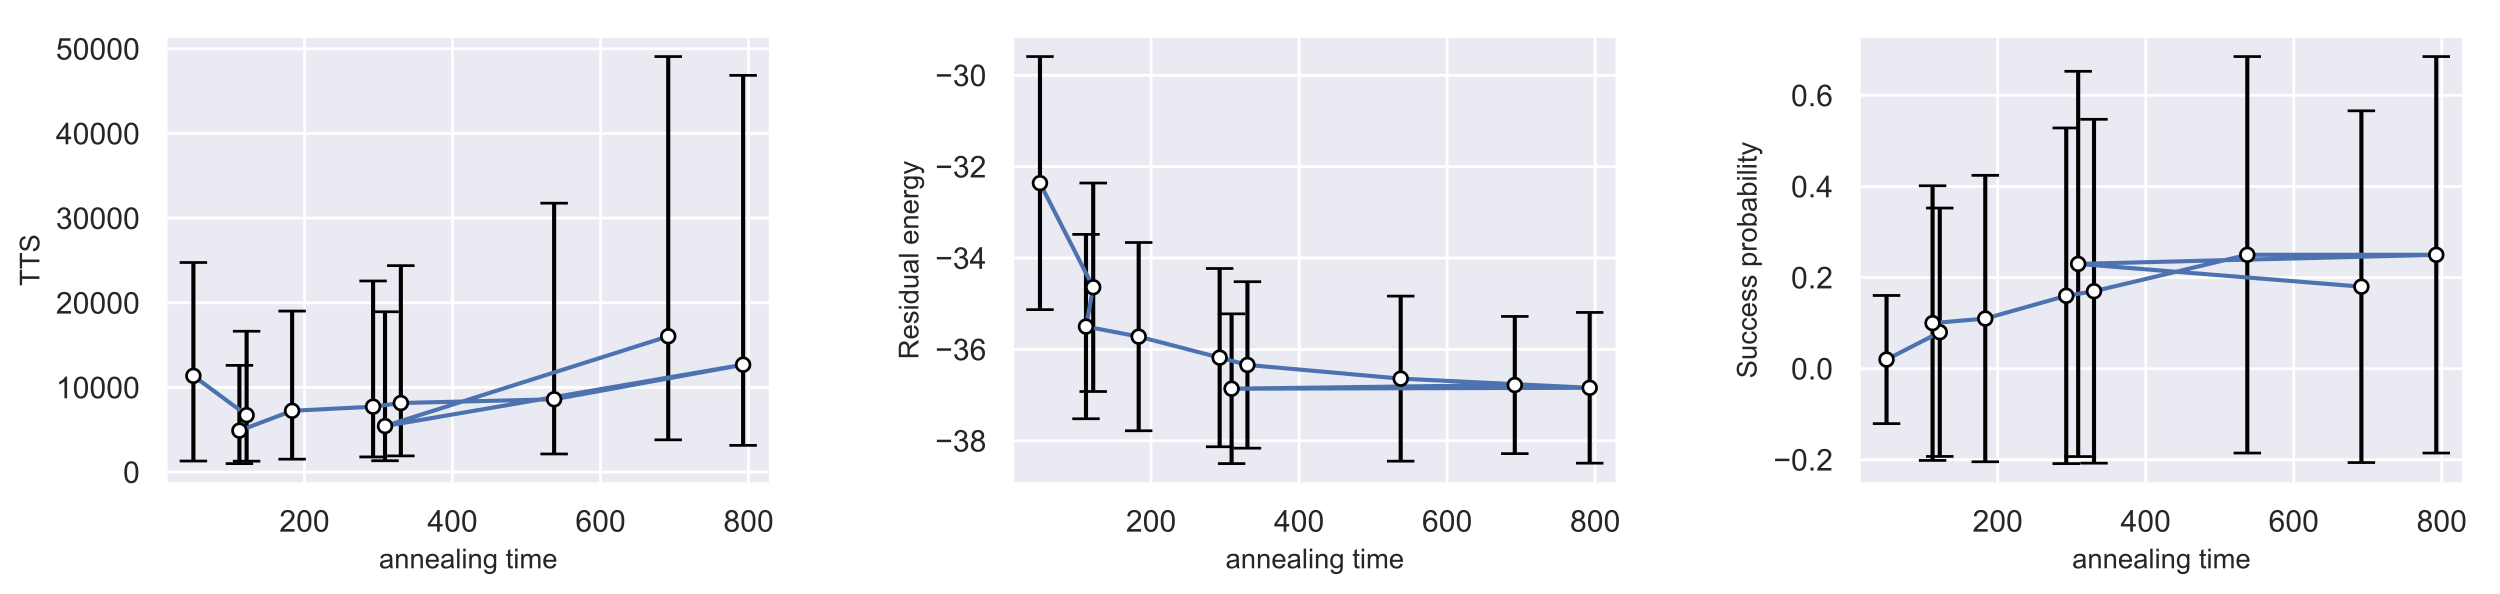 <?xml version="1.0" encoding="utf-8" standalone="no"?>
<!DOCTYPE svg PUBLIC "-//W3C//DTD SVG 1.1//EN"
  "http://www.w3.org/Graphics/SVG/1.1/DTD/svg11.dtd">
<!-- Created with matplotlib (https://matplotlib.org/) -->
<svg height="216.302pt" version="1.1" viewBox="0 0 910.63 216.302" width="910.63pt" xmlns="http://www.w3.org/2000/svg" xmlns:xlink="http://www.w3.org/1999/xlink">
 <defs>
  <style type="text/css">
*{stroke-linecap:butt;stroke-linejoin:round;}
  </style>
 </defs>
 <g id="figure_1">
  <g id="patch_1">
   <path d="M 0 216.302 
L 910.63 216.302 
L 910.63 0 
L 0 0 
z
" style="fill:#ffffff;"/>
  </g>
  <g id="axes_1">
   <g id="patch_2">
    <path d="M 60.43 176.28 
L 280.694 176.28 
L 280.694 13.2 
L 60.43 13.2 
z
" style="fill:#eaeaf2;"/>
   </g>
   <g id="matplotlib.axis_1">
    <g id="xtick_1">
     <g id="line2d_1">
      <path clip-path="url(#p38bdf28568)" d="M 110.912 176.28 
L 110.912 13.2 
" style="fill:none;stroke:#ffffff;stroke-linecap:round;"/>
     </g>
     <g id="text_1">
      <!-- 200 -->
      <defs>
       <path d="M 50.344 8.453 
L 50.344 0 
L 3.031 0 
Q 2.938 3.172 4.047 6.109 
Q 5.859 10.938 9.828 15.625 
Q 13.812 20.312 21.344 26.469 
Q 33.016 36.031 37.109 41.625 
Q 41.219 47.219 41.219 52.203 
Q 41.219 57.422 37.469 61 
Q 33.734 64.594 27.734 64.594 
Q 21.391 64.594 17.578 60.781 
Q 13.766 56.984 13.719 50.25 
L 4.688 51.172 
Q 5.609 61.281 11.656 66.578 
Q 17.719 71.875 27.938 71.875 
Q 38.234 71.875 44.234 66.156 
Q 50.25 60.453 50.25 52 
Q 50.25 47.703 48.484 43.547 
Q 46.734 39.406 42.656 34.812 
Q 38.578 30.219 29.109 22.219 
Q 21.188 15.578 18.938 13.203 
Q 16.703 10.844 15.234 8.453 
z
" id="ArialMT-50"/>
       <path d="M 4.156 35.297 
Q 4.156 48 6.766 55.734 
Q 9.375 63.484 14.516 67.672 
Q 19.672 71.875 27.484 71.875 
Q 33.25 71.875 37.594 69.547 
Q 41.938 67.234 44.766 62.859 
Q 47.609 58.5 49.219 52.219 
Q 50.828 45.953 50.828 35.297 
Q 50.828 22.703 48.234 14.969 
Q 45.656 7.234 40.5 3 
Q 35.359 -1.219 27.484 -1.219 
Q 17.141 -1.219 11.234 6.203 
Q 4.156 15.141 4.156 35.297 
z
M 13.188 35.297 
Q 13.188 17.672 17.312 11.828 
Q 21.438 6 27.484 6 
Q 33.547 6 37.672 11.859 
Q 41.797 17.719 41.797 35.297 
Q 41.797 52.984 37.672 58.781 
Q 33.547 64.594 27.391 64.594 
Q 21.344 64.594 17.719 59.469 
Q 13.188 52.938 13.188 35.297 
z
" id="ArialMT-48"/>
      </defs>
      <g style="fill:#262626;" transform="translate(101.737 193.654)scale(0.11 -0.11)">
       <use xlink:href="#ArialMT-50"/>
       <use x="55.615" xlink:href="#ArialMT-48"/>
       <use x="111.23" xlink:href="#ArialMT-48"/>
      </g>
     </g>
    </g>
    <g id="xtick_2">
     <g id="line2d_2">
      <path clip-path="url(#p38bdf28568)" d="M 164.832 176.28 
L 164.832 13.2 
" style="fill:none;stroke:#ffffff;stroke-linecap:round;"/>
     </g>
     <g id="text_2">
      <!-- 400 -->
      <defs>
       <path d="M 32.328 0 
L 32.328 17.141 
L 1.266 17.141 
L 1.266 25.203 
L 33.938 71.578 
L 41.109 71.578 
L 41.109 25.203 
L 50.781 25.203 
L 50.781 17.141 
L 41.109 17.141 
L 41.109 0 
z
M 32.328 25.203 
L 32.328 57.469 
L 9.906 25.203 
z
" id="ArialMT-52"/>
      </defs>
      <g style="fill:#262626;" transform="translate(155.657 193.654)scale(0.11 -0.11)">
       <use xlink:href="#ArialMT-52"/>
       <use x="55.615" xlink:href="#ArialMT-48"/>
       <use x="111.23" xlink:href="#ArialMT-48"/>
      </g>
     </g>
    </g>
    <g id="xtick_3">
     <g id="line2d_3">
      <path clip-path="url(#p38bdf28568)" d="M 218.752 176.28 
L 218.752 13.2 
" style="fill:none;stroke:#ffffff;stroke-linecap:round;"/>
     </g>
     <g id="text_3">
      <!-- 600 -->
      <defs>
       <path d="M 49.75 54.047 
L 41.016 53.375 
Q 39.844 58.547 37.703 60.891 
Q 34.125 64.656 28.906 64.656 
Q 24.703 64.656 21.531 62.312 
Q 17.391 59.281 14.984 53.469 
Q 12.594 47.656 12.5 36.922 
Q 15.672 41.75 20.266 44.094 
Q 24.859 46.438 29.891 46.438 
Q 38.672 46.438 44.844 39.969 
Q 51.031 33.5 51.031 23.25 
Q 51.031 16.5 48.125 10.719 
Q 45.219 4.938 40.141 1.859 
Q 35.062 -1.219 28.609 -1.219 
Q 17.625 -1.219 10.688 6.859 
Q 3.766 14.938 3.766 33.5 
Q 3.766 54.25 11.422 63.672 
Q 18.109 71.875 29.438 71.875 
Q 37.891 71.875 43.281 67.141 
Q 48.688 62.406 49.75 54.047 
z
M 13.875 23.188 
Q 13.875 18.656 15.797 14.5 
Q 17.719 10.359 21.188 8.172 
Q 24.656 6 28.469 6 
Q 34.031 6 38.031 10.484 
Q 42.047 14.984 42.047 22.703 
Q 42.047 30.125 38.078 34.391 
Q 34.125 38.672 28.125 38.672 
Q 22.172 38.672 18.016 34.391 
Q 13.875 30.125 13.875 23.188 
z
" id="ArialMT-54"/>
      </defs>
      <g style="fill:#262626;" transform="translate(209.576 193.654)scale(0.11 -0.11)">
       <use xlink:href="#ArialMT-54"/>
       <use x="55.615" xlink:href="#ArialMT-48"/>
       <use x="111.23" xlink:href="#ArialMT-48"/>
      </g>
     </g>
    </g>
    <g id="xtick_4">
     <g id="line2d_4">
      <path clip-path="url(#p38bdf28568)" d="M 272.672 176.28 
L 272.672 13.2 
" style="fill:none;stroke:#ffffff;stroke-linecap:round;"/>
     </g>
     <g id="text_4">
      <!-- 800 -->
      <defs>
       <path d="M 17.672 38.812 
Q 12.203 40.828 9.562 44.531 
Q 6.938 48.25 6.938 53.422 
Q 6.938 61.234 12.547 66.547 
Q 18.172 71.875 27.484 71.875 
Q 36.859 71.875 42.578 66.422 
Q 48.297 60.984 48.297 53.172 
Q 48.297 48.188 45.672 44.5 
Q 43.062 40.828 37.75 38.812 
Q 44.344 36.672 47.781 31.875 
Q 51.219 27.094 51.219 20.453 
Q 51.219 11.281 44.719 5.031 
Q 38.234 -1.219 27.641 -1.219 
Q 17.047 -1.219 10.547 5.047 
Q 4.047 11.328 4.047 20.703 
Q 4.047 27.688 7.594 32.391 
Q 11.141 37.109 17.672 38.812 
z
M 15.922 53.719 
Q 15.922 48.641 19.188 45.406 
Q 22.469 42.188 27.688 42.188 
Q 32.766 42.188 36.016 45.375 
Q 39.266 48.578 39.266 53.219 
Q 39.266 58.062 35.906 61.359 
Q 32.562 64.656 27.594 64.656 
Q 22.562 64.656 19.234 61.422 
Q 15.922 58.203 15.922 53.719 
z
M 13.094 20.656 
Q 13.094 16.891 14.875 13.375 
Q 16.656 9.859 20.172 7.922 
Q 23.688 6 27.734 6 
Q 34.031 6 38.125 10.047 
Q 42.234 14.109 42.234 20.359 
Q 42.234 26.703 38.016 30.859 
Q 33.797 35.016 27.438 35.016 
Q 21.234 35.016 17.156 30.906 
Q 13.094 26.812 13.094 20.656 
z
" id="ArialMT-56"/>
      </defs>
      <g style="fill:#262626;" transform="translate(263.496 193.654)scale(0.11 -0.11)">
       <use xlink:href="#ArialMT-56"/>
       <use x="55.615" xlink:href="#ArialMT-48"/>
       <use x="111.23" xlink:href="#ArialMT-48"/>
      </g>
     </g>
    </g>
    <g id="text_5">
     <!-- annealing time -->
     <defs>
      <path d="M 40.438 6.391 
Q 35.547 2.25 31.031 0.531 
Q 26.516 -1.172 21.344 -1.172 
Q 12.797 -1.172 8.203 3 
Q 3.609 7.172 3.609 13.672 
Q 3.609 17.484 5.344 20.625 
Q 7.078 23.781 9.891 25.688 
Q 12.703 27.594 16.219 28.562 
Q 18.797 29.25 24.031 29.891 
Q 34.672 31.156 39.703 32.906 
Q 39.75 34.719 39.75 35.203 
Q 39.75 40.578 37.25 42.781 
Q 33.891 45.75 27.25 45.75 
Q 21.047 45.75 18.094 43.578 
Q 15.141 41.406 13.719 35.891 
L 5.125 37.062 
Q 6.297 42.578 8.984 45.969 
Q 11.672 49.359 16.75 51.188 
Q 21.828 53.031 28.516 53.031 
Q 35.156 53.031 39.297 51.469 
Q 43.453 49.906 45.406 47.531 
Q 47.359 45.172 48.141 41.547 
Q 48.578 39.312 48.578 33.453 
L 48.578 21.734 
Q 48.578 9.469 49.141 6.219 
Q 49.703 2.984 51.375 0 
L 42.188 0 
Q 40.828 2.734 40.438 6.391 
z
M 39.703 26.031 
Q 34.906 24.078 25.344 22.703 
Q 19.922 21.922 17.672 20.938 
Q 15.438 19.969 14.203 18.094 
Q 12.984 16.219 12.984 13.922 
Q 12.984 10.406 15.641 8.062 
Q 18.312 5.719 23.438 5.719 
Q 28.516 5.719 32.469 7.938 
Q 36.422 10.156 38.281 14.016 
Q 39.703 17 39.703 22.797 
z
" id="ArialMT-97"/>
      <path d="M 6.594 0 
L 6.594 51.859 
L 14.5 51.859 
L 14.5 44.484 
Q 20.219 53.031 31 53.031 
Q 35.688 53.031 39.625 51.344 
Q 43.562 49.656 45.516 46.922 
Q 47.469 44.188 48.25 40.438 
Q 48.734 37.984 48.734 31.891 
L 48.734 0 
L 39.938 0 
L 39.938 31.547 
Q 39.938 36.922 38.906 39.578 
Q 37.891 42.234 35.281 43.812 
Q 32.672 45.406 29.156 45.406 
Q 23.531 45.406 19.453 41.844 
Q 15.375 38.281 15.375 28.328 
L 15.375 0 
z
" id="ArialMT-110"/>
      <path d="M 42.094 16.703 
L 51.172 15.578 
Q 49.031 7.625 43.219 3.219 
Q 37.406 -1.172 28.375 -1.172 
Q 17 -1.172 10.328 5.828 
Q 3.656 12.844 3.656 25.484 
Q 3.656 38.578 10.391 45.797 
Q 17.141 53.031 27.875 53.031 
Q 38.281 53.031 44.875 45.953 
Q 51.469 38.875 51.469 26.031 
Q 51.469 25.25 51.422 23.688 
L 12.75 23.688 
Q 13.234 15.141 17.578 10.594 
Q 21.922 6.062 28.422 6.062 
Q 33.25 6.062 36.672 8.594 
Q 40.094 11.141 42.094 16.703 
z
M 13.234 30.906 
L 42.188 30.906 
Q 41.609 37.453 38.875 40.719 
Q 34.672 45.797 27.984 45.797 
Q 21.922 45.797 17.797 41.75 
Q 13.672 37.703 13.234 30.906 
z
" id="ArialMT-101"/>
      <path d="M 6.391 0 
L 6.391 71.578 
L 15.188 71.578 
L 15.188 0 
z
" id="ArialMT-108"/>
      <path d="M 6.641 61.469 
L 6.641 71.578 
L 15.438 71.578 
L 15.438 61.469 
z
M 6.641 0 
L 6.641 51.859 
L 15.438 51.859 
L 15.438 0 
z
" id="ArialMT-105"/>
      <path d="M 4.984 -4.297 
L 13.531 -5.562 
Q 14.062 -9.516 16.5 -11.328 
Q 19.781 -13.766 25.438 -13.766 
Q 31.547 -13.766 34.859 -11.328 
Q 38.188 -8.891 39.359 -4.5 
Q 40.047 -1.812 39.984 6.781 
Q 34.234 0 25.641 0 
Q 14.938 0 9.078 7.719 
Q 3.219 15.438 3.219 26.219 
Q 3.219 33.641 5.906 39.906 
Q 8.594 46.188 13.688 49.609 
Q 18.797 53.031 25.688 53.031 
Q 34.859 53.031 40.828 45.609 
L 40.828 51.859 
L 48.922 51.859 
L 48.922 7.031 
Q 48.922 -5.078 46.453 -10.125 
Q 44 -15.188 38.641 -18.109 
Q 33.297 -21.047 25.484 -21.047 
Q 16.219 -21.047 10.5 -16.875 
Q 4.781 -12.703 4.984 -4.297 
z
M 12.25 26.859 
Q 12.25 16.656 16.297 11.969 
Q 20.359 7.281 26.469 7.281 
Q 32.516 7.281 36.609 11.938 
Q 40.719 16.609 40.719 26.562 
Q 40.719 36.078 36.5 40.906 
Q 32.281 45.75 26.312 45.75 
Q 20.453 45.75 16.344 40.984 
Q 12.25 36.234 12.25 26.859 
z
" id="ArialMT-103"/>
      <path id="ArialMT-32"/>
      <path d="M 25.781 7.859 
L 27.047 0.094 
Q 23.344 -0.688 20.406 -0.688 
Q 15.625 -0.688 12.984 0.828 
Q 10.359 2.344 9.281 4.812 
Q 8.203 7.281 8.203 15.188 
L 8.203 45.016 
L 1.766 45.016 
L 1.766 51.859 
L 8.203 51.859 
L 8.203 64.703 
L 16.938 69.969 
L 16.938 51.859 
L 25.781 51.859 
L 25.781 45.016 
L 16.938 45.016 
L 16.938 14.703 
Q 16.938 10.938 17.406 9.859 
Q 17.875 8.797 18.922 8.156 
Q 19.969 7.516 21.922 7.516 
Q 23.391 7.516 25.781 7.859 
z
" id="ArialMT-116"/>
      <path d="M 6.594 0 
L 6.594 51.859 
L 14.453 51.859 
L 14.453 44.578 
Q 16.891 48.391 20.938 50.703 
Q 25 53.031 30.172 53.031 
Q 35.938 53.031 39.625 50.641 
Q 43.312 48.25 44.828 43.953 
Q 50.984 53.031 60.844 53.031 
Q 68.562 53.031 72.703 48.75 
Q 76.859 44.484 76.859 35.594 
L 76.859 0 
L 68.109 0 
L 68.109 32.672 
Q 68.109 37.938 67.25 40.25 
Q 66.406 42.578 64.156 43.984 
Q 61.922 45.406 58.891 45.406 
Q 53.422 45.406 49.797 41.766 
Q 46.188 38.141 46.188 30.125 
L 46.188 0 
L 37.406 0 
L 37.406 33.688 
Q 37.406 39.547 35.25 42.469 
Q 33.109 45.406 28.219 45.406 
Q 24.516 45.406 21.359 43.453 
Q 18.219 41.5 16.797 37.734 
Q 15.375 33.984 15.375 26.906 
L 15.375 0 
z
" id="ArialMT-109"/>
     </defs>
     <g style="fill:#262626;" transform="translate(138.043 206.998)scale(0.1 -0.1)">
      <use xlink:href="#ArialMT-97"/>
      <use x="55.615" xlink:href="#ArialMT-110"/>
      <use x="111.23" xlink:href="#ArialMT-110"/>
      <use x="166.846" xlink:href="#ArialMT-101"/>
      <use x="222.461" xlink:href="#ArialMT-97"/>
      <use x="278.076" xlink:href="#ArialMT-108"/>
      <use x="300.293" xlink:href="#ArialMT-105"/>
      <use x="322.51" xlink:href="#ArialMT-110"/>
      <use x="378.125" xlink:href="#ArialMT-103"/>
      <use x="433.74" xlink:href="#ArialMT-32"/>
      <use x="461.523" xlink:href="#ArialMT-116"/>
      <use x="489.307" xlink:href="#ArialMT-105"/>
      <use x="511.523" xlink:href="#ArialMT-109"/>
      <use x="594.824" xlink:href="#ArialMT-101"/>
     </g>
    </g>
   </g>
   <g id="matplotlib.axis_2">
    <g id="ytick_1">
     <g id="line2d_5">
      <path clip-path="url(#p38bdf28568)" d="M 60.43 171.968 
L 280.694 171.968 
" style="fill:none;stroke:#ffffff;stroke-linecap:round;"/>
     </g>
     <g id="text_6">
      <!-- 0 -->
      <g style="fill:#262626;" transform="translate(44.813 175.905)scale(0.11 -0.11)">
       <use xlink:href="#ArialMT-48"/>
      </g>
     </g>
    </g>
    <g id="ytick_2">
     <g id="line2d_6">
      <path clip-path="url(#p38bdf28568)" d="M 60.43 141.13 
L 280.694 141.13 
" style="fill:none;stroke:#ffffff;stroke-linecap:round;"/>
     </g>
     <g id="text_7">
      <!-- 10000 -->
      <defs>
       <path d="M 37.25 0 
L 28.469 0 
L 28.469 56 
Q 25.297 52.984 20.141 49.953 
Q 14.984 46.922 10.891 45.406 
L 10.891 53.906 
Q 18.266 57.375 23.781 62.297 
Q 29.297 67.234 31.594 71.875 
L 37.25 71.875 
z
" id="ArialMT-49"/>
      </defs>
      <g style="fill:#262626;" transform="translate(20.345 145.067)scale(0.11 -0.11)">
       <use xlink:href="#ArialMT-49"/>
       <use x="55.615" xlink:href="#ArialMT-48"/>
       <use x="111.23" xlink:href="#ArialMT-48"/>
       <use x="166.846" xlink:href="#ArialMT-48"/>
       <use x="222.461" xlink:href="#ArialMT-48"/>
      </g>
     </g>
    </g>
    <g id="ytick_3">
     <g id="line2d_7">
      <path clip-path="url(#p38bdf28568)" d="M 60.43 110.292 
L 280.694 110.292 
" style="fill:none;stroke:#ffffff;stroke-linecap:round;"/>
     </g>
     <g id="text_8">
      <!-- 20000 -->
      <g style="fill:#262626;" transform="translate(20.345 114.229)scale(0.11 -0.11)">
       <use xlink:href="#ArialMT-50"/>
       <use x="55.615" xlink:href="#ArialMT-48"/>
       <use x="111.23" xlink:href="#ArialMT-48"/>
       <use x="166.846" xlink:href="#ArialMT-48"/>
       <use x="222.461" xlink:href="#ArialMT-48"/>
      </g>
     </g>
    </g>
    <g id="ytick_4">
     <g id="line2d_8">
      <path clip-path="url(#p38bdf28568)" d="M 60.43 79.454 
L 280.694 79.454 
" style="fill:none;stroke:#ffffff;stroke-linecap:round;"/>
     </g>
     <g id="text_9">
      <!-- 30000 -->
      <defs>
       <path d="M 4.203 18.891 
L 12.984 20.062 
Q 14.5 12.594 18.141 9.297 
Q 21.781 6 27 6 
Q 33.203 6 37.469 10.297 
Q 41.75 14.594 41.75 20.953 
Q 41.75 27 37.797 30.922 
Q 33.844 34.859 27.734 34.859 
Q 25.25 34.859 21.531 33.891 
L 22.516 41.609 
Q 23.391 41.5 23.922 41.5 
Q 29.547 41.5 34.031 44.422 
Q 38.531 47.359 38.531 53.469 
Q 38.531 58.297 35.25 61.469 
Q 31.984 64.656 26.812 64.656 
Q 21.688 64.656 18.266 61.422 
Q 14.844 58.203 13.875 51.766 
L 5.078 53.328 
Q 6.688 62.156 12.391 67.016 
Q 18.109 71.875 26.609 71.875 
Q 32.469 71.875 37.391 69.359 
Q 42.328 66.844 44.938 62.5 
Q 47.562 58.156 47.562 53.266 
Q 47.562 48.641 45.062 44.828 
Q 42.578 41.016 37.703 38.766 
Q 44.047 37.312 47.562 32.688 
Q 51.078 28.078 51.078 21.141 
Q 51.078 11.766 44.234 5.25 
Q 37.406 -1.266 26.953 -1.266 
Q 17.531 -1.266 11.297 4.344 
Q 5.078 9.969 4.203 18.891 
z
" id="ArialMT-51"/>
      </defs>
      <g style="fill:#262626;" transform="translate(20.345 83.391)scale(0.11 -0.11)">
       <use xlink:href="#ArialMT-51"/>
       <use x="55.615" xlink:href="#ArialMT-48"/>
       <use x="111.23" xlink:href="#ArialMT-48"/>
       <use x="166.846" xlink:href="#ArialMT-48"/>
       <use x="222.461" xlink:href="#ArialMT-48"/>
      </g>
     </g>
    </g>
    <g id="ytick_5">
     <g id="line2d_9">
      <path clip-path="url(#p38bdf28568)" d="M 60.43 48.616 
L 280.694 48.616 
" style="fill:none;stroke:#ffffff;stroke-linecap:round;"/>
     </g>
     <g id="text_10">
      <!-- 40000 -->
      <g style="fill:#262626;" transform="translate(20.345 52.553)scale(0.11 -0.11)">
       <use xlink:href="#ArialMT-52"/>
       <use x="55.615" xlink:href="#ArialMT-48"/>
       <use x="111.23" xlink:href="#ArialMT-48"/>
       <use x="166.846" xlink:href="#ArialMT-48"/>
       <use x="222.461" xlink:href="#ArialMT-48"/>
      </g>
     </g>
    </g>
    <g id="ytick_6">
     <g id="line2d_10">
      <path clip-path="url(#p38bdf28568)" d="M 60.43 17.778 
L 280.694 17.778 
" style="fill:none;stroke:#ffffff;stroke-linecap:round;"/>
     </g>
     <g id="text_11">
      <!-- 50000 -->
      <defs>
       <path d="M 4.156 18.75 
L 13.375 19.531 
Q 14.406 12.797 18.141 9.391 
Q 21.875 6 27.156 6 
Q 33.5 6 37.891 10.781 
Q 42.281 15.578 42.281 23.484 
Q 42.281 31 38.062 35.344 
Q 33.844 39.703 27 39.703 
Q 22.75 39.703 19.328 37.766 
Q 15.922 35.844 13.969 32.766 
L 5.719 33.844 
L 12.641 70.609 
L 48.25 70.609 
L 48.25 62.203 
L 19.672 62.203 
L 15.828 42.969 
Q 22.266 47.469 29.344 47.469 
Q 38.719 47.469 45.156 40.969 
Q 51.609 34.469 51.609 24.266 
Q 51.609 14.547 45.953 7.469 
Q 39.062 -1.219 27.156 -1.219 
Q 17.391 -1.219 11.203 4.25 
Q 5.031 9.719 4.156 18.75 
z
" id="ArialMT-53"/>
      </defs>
      <g style="fill:#262626;" transform="translate(20.345 21.714)scale(0.11 -0.11)">
       <use xlink:href="#ArialMT-53"/>
       <use x="55.615" xlink:href="#ArialMT-48"/>
       <use x="111.23" xlink:href="#ArialMT-48"/>
       <use x="166.846" xlink:href="#ArialMT-48"/>
       <use x="222.461" xlink:href="#ArialMT-48"/>
      </g>
     </g>
    </g>
    <g id="text_12">
     <!-- TTS -->
     <defs>
      <path d="M 25.922 0 
L 25.922 63.141 
L 2.344 63.141 
L 2.344 71.578 
L 59.078 71.578 
L 59.078 63.141 
L 35.406 63.141 
L 35.406 0 
z
" id="ArialMT-84"/>
      <path d="M 4.5 23 
L 13.422 23.781 
Q 14.062 18.406 16.375 14.969 
Q 18.703 11.531 23.578 9.406 
Q 28.469 7.281 34.578 7.281 
Q 39.984 7.281 44.141 8.891 
Q 48.297 10.5 50.312 13.297 
Q 52.344 16.109 52.344 19.438 
Q 52.344 22.797 50.391 25.312 
Q 48.438 27.828 43.953 29.547 
Q 41.062 30.672 31.203 33.031 
Q 21.344 35.406 17.391 37.5 
Q 12.25 40.188 9.734 44.156 
Q 7.234 48.141 7.234 53.078 
Q 7.234 58.5 10.297 63.203 
Q 13.375 67.922 19.281 70.359 
Q 25.203 72.797 32.422 72.797 
Q 40.375 72.797 46.453 70.234 
Q 52.547 67.672 55.812 62.688 
Q 59.078 57.719 59.328 51.422 
L 50.25 50.734 
Q 49.516 57.516 45.281 60.984 
Q 41.062 64.453 32.812 64.453 
Q 24.219 64.453 20.281 61.297 
Q 16.359 58.156 16.359 53.719 
Q 16.359 49.859 19.141 47.359 
Q 21.875 44.875 33.422 42.266 
Q 44.969 39.656 49.266 37.703 
Q 55.516 34.812 58.484 30.391 
Q 61.469 25.984 61.469 20.219 
Q 61.469 14.5 58.203 9.438 
Q 54.938 4.391 48.797 1.578 
Q 42.672 -1.219 35.016 -1.219 
Q 25.297 -1.219 18.719 1.609 
Q 12.156 4.438 8.422 10.125 
Q 4.688 15.828 4.5 23 
z
" id="ArialMT-83"/>
     </defs>
     <g style="fill:#262626;" transform="translate(14.358 104.183)rotate(-90)scale(0.1 -0.1)">
      <use xlink:href="#ArialMT-84"/>
      <use x="61.084" xlink:href="#ArialMT-84"/>
      <use x="122.168" xlink:href="#ArialMT-83"/>
     </g>
    </g>
   </g>
   <g id="LineCollection_1">
    <path clip-path="url(#p38bdf28568)" d="M 70.442 167.924 
L 70.442 95.612 
" style="fill:none;stroke:#000000;stroke-width:1.5;"/>
    <path clip-path="url(#p38bdf28568)" d="M 89.831 167.99 
L 89.831 120.658 
" style="fill:none;stroke:#000000;stroke-width:1.5;"/>
    <path clip-path="url(#p38bdf28568)" d="M 87.209 168.867 
L 87.209 133.083 
" style="fill:none;stroke:#000000;stroke-width:1.5;"/>
    <path clip-path="url(#p38bdf28568)" d="M 106.403 167.257 
L 106.403 113.308 
" style="fill:none;stroke:#000000;stroke-width:1.5;"/>
    <path clip-path="url(#p38bdf28568)" d="M 135.898 166.439 
L 135.898 102.338 
" style="fill:none;stroke:#000000;stroke-width:1.5;"/>
    <path clip-path="url(#p38bdf28568)" d="M 146.014 166.055 
L 146.014 96.767 
" style="fill:none;stroke:#000000;stroke-width:1.5;"/>
    <path clip-path="url(#p38bdf28568)" d="M 201.842 165.366 
L 201.842 74.015 
" style="fill:none;stroke:#000000;stroke-width:1.5;"/>
    <path clip-path="url(#p38bdf28568)" d="M 270.682 162.229 
L 270.682 27.463 
" style="fill:none;stroke:#000000;stroke-width:1.5;"/>
    <path clip-path="url(#p38bdf28568)" d="M 140.243 167.824 
L 140.243 113.555 
" style="fill:none;stroke:#000000;stroke-width:1.5;"/>
    <path clip-path="url(#p38bdf28568)" d="M 243.403 160.208 
L 243.403 20.613 
" style="fill:none;stroke:#000000;stroke-width:1.5;"/>
   </g>
   <g id="line2d_11">
    <path clip-path="url(#p38bdf28568)" d="M 70.442 136.898 
L 89.831 151.222 
L 87.209 156.861 
L 106.403 149.633 
L 135.898 148.129 
L 146.014 146.801 
L 201.842 145.445 
L 270.682 132.84 
L 140.243 155.189 
L 243.403 122.488 
" style="fill:none;stroke:#4c72b0;stroke-linecap:round;stroke-width:1.5;"/>
   </g>
   <g id="line2d_12">
    <defs>
     <path d="M 5 0 
L -5 -0 
" id="mc72b01238e" style="stroke:#000000;"/>
    </defs>
    <g clip-path="url(#p38bdf28568)">
     <use style="stroke:#000000;" x="70.442" xlink:href="#mc72b01238e" y="167.924"/>
     <use style="stroke:#000000;" x="89.831" xlink:href="#mc72b01238e" y="167.99"/>
     <use style="stroke:#000000;" x="87.209" xlink:href="#mc72b01238e" y="168.867"/>
     <use style="stroke:#000000;" x="106.403" xlink:href="#mc72b01238e" y="167.257"/>
     <use style="stroke:#000000;" x="135.898" xlink:href="#mc72b01238e" y="166.439"/>
     <use style="stroke:#000000;" x="146.014" xlink:href="#mc72b01238e" y="166.055"/>
     <use style="stroke:#000000;" x="201.842" xlink:href="#mc72b01238e" y="165.366"/>
     <use style="stroke:#000000;" x="270.682" xlink:href="#mc72b01238e" y="162.229"/>
     <use style="stroke:#000000;" x="140.243" xlink:href="#mc72b01238e" y="167.824"/>
     <use style="stroke:#000000;" x="243.403" xlink:href="#mc72b01238e" y="160.208"/>
    </g>
   </g>
   <g id="line2d_13">
    <g clip-path="url(#p38bdf28568)">
     <use style="stroke:#000000;" x="70.442" xlink:href="#mc72b01238e" y="95.612"/>
     <use style="stroke:#000000;" x="89.831" xlink:href="#mc72b01238e" y="120.658"/>
     <use style="stroke:#000000;" x="87.209" xlink:href="#mc72b01238e" y="133.083"/>
     <use style="stroke:#000000;" x="106.403" xlink:href="#mc72b01238e" y="113.308"/>
     <use style="stroke:#000000;" x="135.898" xlink:href="#mc72b01238e" y="102.338"/>
     <use style="stroke:#000000;" x="146.014" xlink:href="#mc72b01238e" y="96.767"/>
     <use style="stroke:#000000;" x="201.842" xlink:href="#mc72b01238e" y="74.015"/>
     <use style="stroke:#000000;" x="270.682" xlink:href="#mc72b01238e" y="27.463"/>
     <use style="stroke:#000000;" x="140.243" xlink:href="#mc72b01238e" y="113.555"/>
     <use style="stroke:#000000;" x="243.403" xlink:href="#mc72b01238e" y="20.613"/>
    </g>
   </g>
   <g id="line2d_14">
    <defs>
     <path d="M 0 2.5 
C 0.663 2.5 1.299 2.237 1.768 1.768 
C 2.237 1.299 2.5 0.663 2.5 0 
C 2.5 -0.663 2.237 -1.299 1.768 -1.768 
C 1.299 -2.237 0.663 -2.5 0 -2.5 
C -0.663 -2.5 -1.299 -2.237 -1.768 -1.768 
C -2.237 -1.299 -2.5 -0.663 -2.5 0 
C -2.5 0.663 -2.237 1.299 -1.768 1.768 
C -1.299 2.237 -0.663 2.5 0 2.5 
z
" id="mc10797aba7" style="stroke:#000000;"/>
    </defs>
    <g clip-path="url(#p38bdf28568)">
     <use style="fill:#ffffff;stroke:#000000;" x="70.442" xlink:href="#mc10797aba7" y="136.898"/>
     <use style="fill:#ffffff;stroke:#000000;" x="89.831" xlink:href="#mc10797aba7" y="151.222"/>
     <use style="fill:#ffffff;stroke:#000000;" x="87.209" xlink:href="#mc10797aba7" y="156.861"/>
     <use style="fill:#ffffff;stroke:#000000;" x="106.403" xlink:href="#mc10797aba7" y="149.633"/>
     <use style="fill:#ffffff;stroke:#000000;" x="135.898" xlink:href="#mc10797aba7" y="148.129"/>
     <use style="fill:#ffffff;stroke:#000000;" x="146.014" xlink:href="#mc10797aba7" y="146.801"/>
     <use style="fill:#ffffff;stroke:#000000;" x="201.842" xlink:href="#mc10797aba7" y="145.445"/>
     <use style="fill:#ffffff;stroke:#000000;" x="270.682" xlink:href="#mc10797aba7" y="132.84"/>
     <use style="fill:#ffffff;stroke:#000000;" x="140.243" xlink:href="#mc10797aba7" y="155.189"/>
     <use style="fill:#ffffff;stroke:#000000;" x="243.403" xlink:href="#mc10797aba7" y="122.488"/>
    </g>
   </g>
   <g id="patch_3">
    <path d="M 60.43 176.28 
L 60.43 13.2 
" style="fill:none;stroke:#ffffff;stroke-linecap:square;stroke-linejoin:miter;stroke-width:1.25;"/>
   </g>
   <g id="patch_4">
    <path d="M 280.694 176.28 
L 280.694 13.2 
" style="fill:none;stroke:#ffffff;stroke-linecap:square;stroke-linejoin:miter;stroke-width:1.25;"/>
   </g>
   <g id="patch_5">
    <path d="M 60.43 176.28 
L 280.694 176.28 
" style="fill:none;stroke:#ffffff;stroke-linecap:square;stroke-linejoin:miter;stroke-width:1.25;"/>
   </g>
   <g id="patch_6">
    <path d="M 60.43 13.2 
L 280.694 13.2 
" style="fill:none;stroke:#ffffff;stroke-linecap:square;stroke-linejoin:miter;stroke-width:1.25;"/>
   </g>
  </g>
  <g id="axes_2">
   <g id="patch_7">
    <path d="M 368.799 176.28 
L 589.062 176.28 
L 589.062 13.2 
L 368.799 13.2 
z
" style="fill:#eaeaf2;"/>
   </g>
   <g id="matplotlib.axis_3">
    <g id="xtick_5">
     <g id="line2d_15">
      <path clip-path="url(#p070fa13a1c)" d="M 419.281 176.28 
L 419.281 13.2 
" style="fill:none;stroke:#ffffff;stroke-linecap:round;"/>
     </g>
     <g id="text_13">
      <!-- 200 -->
      <g style="fill:#262626;" transform="translate(410.105 193.654)scale(0.11 -0.11)">
       <use xlink:href="#ArialMT-50"/>
       <use x="55.615" xlink:href="#ArialMT-48"/>
       <use x="111.23" xlink:href="#ArialMT-48"/>
      </g>
     </g>
    </g>
    <g id="xtick_6">
     <g id="line2d_16">
      <path clip-path="url(#p070fa13a1c)" d="M 473.201 176.28 
L 473.201 13.2 
" style="fill:none;stroke:#ffffff;stroke-linecap:round;"/>
     </g>
     <g id="text_14">
      <!-- 400 -->
      <g style="fill:#262626;" transform="translate(464.025 193.654)scale(0.11 -0.11)">
       <use xlink:href="#ArialMT-52"/>
       <use x="55.615" xlink:href="#ArialMT-48"/>
       <use x="111.23" xlink:href="#ArialMT-48"/>
      </g>
     </g>
    </g>
    <g id="xtick_7">
     <g id="line2d_17">
      <path clip-path="url(#p070fa13a1c)" d="M 527.12 176.28 
L 527.12 13.2 
" style="fill:none;stroke:#ffffff;stroke-linecap:round;"/>
     </g>
     <g id="text_15">
      <!-- 600 -->
      <g style="fill:#262626;" transform="translate(517.945 193.654)scale(0.11 -0.11)">
       <use xlink:href="#ArialMT-54"/>
       <use x="55.615" xlink:href="#ArialMT-48"/>
       <use x="111.23" xlink:href="#ArialMT-48"/>
      </g>
     </g>
    </g>
    <g id="xtick_8">
     <g id="line2d_18">
      <path clip-path="url(#p070fa13a1c)" d="M 581.04 176.28 
L 581.04 13.2 
" style="fill:none;stroke:#ffffff;stroke-linecap:round;"/>
     </g>
     <g id="text_16">
      <!-- 800 -->
      <g style="fill:#262626;" transform="translate(571.865 193.654)scale(0.11 -0.11)">
       <use xlink:href="#ArialMT-56"/>
       <use x="55.615" xlink:href="#ArialMT-48"/>
       <use x="111.23" xlink:href="#ArialMT-48"/>
      </g>
     </g>
    </g>
    <g id="text_17">
     <!-- annealing time -->
     <g style="fill:#262626;" transform="translate(446.411 206.998)scale(0.1 -0.1)">
      <use xlink:href="#ArialMT-97"/>
      <use x="55.615" xlink:href="#ArialMT-110"/>
      <use x="111.23" xlink:href="#ArialMT-110"/>
      <use x="166.846" xlink:href="#ArialMT-101"/>
      <use x="222.461" xlink:href="#ArialMT-97"/>
      <use x="278.076" xlink:href="#ArialMT-108"/>
      <use x="300.293" xlink:href="#ArialMT-105"/>
      <use x="322.51" xlink:href="#ArialMT-110"/>
      <use x="378.125" xlink:href="#ArialMT-103"/>
      <use x="433.74" xlink:href="#ArialMT-32"/>
      <use x="461.523" xlink:href="#ArialMT-116"/>
      <use x="489.307" xlink:href="#ArialMT-105"/>
      <use x="511.523" xlink:href="#ArialMT-109"/>
      <use x="594.824" xlink:href="#ArialMT-101"/>
     </g>
    </g>
   </g>
   <g id="matplotlib.axis_4">
    <g id="ytick_7">
     <g id="line2d_19">
      <path clip-path="url(#p070fa13a1c)" d="M 368.799 160.558 
L 589.062 160.558 
" style="fill:none;stroke:#ffffff;stroke-linecap:round;"/>
     </g>
     <g id="text_18">
      <!-- −38 -->
      <defs>
       <path d="M 52.828 31.203 
L 5.562 31.203 
L 5.562 39.406 
L 52.828 39.406 
z
" id="ArialMT-8722"/>
      </defs>
      <g style="fill:#262626;" transform="translate(340.64 164.495)scale(0.11 -0.11)">
       <use xlink:href="#ArialMT-8722"/>
       <use x="58.398" xlink:href="#ArialMT-51"/>
       <use x="114.014" xlink:href="#ArialMT-56"/>
      </g>
     </g>
    </g>
    <g id="ytick_8">
     <g id="line2d_20">
      <path clip-path="url(#p070fa13a1c)" d="M 368.799 127.273 
L 589.062 127.273 
" style="fill:none;stroke:#ffffff;stroke-linecap:round;"/>
     </g>
     <g id="text_19">
      <!-- −36 -->
      <g style="fill:#262626;" transform="translate(340.64 131.21)scale(0.11 -0.11)">
       <use xlink:href="#ArialMT-8722"/>
       <use x="58.398" xlink:href="#ArialMT-51"/>
       <use x="114.014" xlink:href="#ArialMT-54"/>
      </g>
     </g>
    </g>
    <g id="ytick_9">
     <g id="line2d_21">
      <path clip-path="url(#p070fa13a1c)" d="M 368.799 93.988 
L 589.062 93.988 
" style="fill:none;stroke:#ffffff;stroke-linecap:round;"/>
     </g>
     <g id="text_20">
      <!-- −34 -->
      <g style="fill:#262626;" transform="translate(340.64 97.925)scale(0.11 -0.11)">
       <use xlink:href="#ArialMT-8722"/>
       <use x="58.398" xlink:href="#ArialMT-51"/>
       <use x="114.014" xlink:href="#ArialMT-52"/>
      </g>
     </g>
    </g>
    <g id="ytick_10">
     <g id="line2d_22">
      <path clip-path="url(#p070fa13a1c)" d="M 368.799 60.703 
L 589.062 60.703 
" style="fill:none;stroke:#ffffff;stroke-linecap:round;"/>
     </g>
     <g id="text_21">
      <!-- −32 -->
      <g style="fill:#262626;" transform="translate(340.64 64.64)scale(0.11 -0.11)">
       <use xlink:href="#ArialMT-8722"/>
       <use x="58.398" xlink:href="#ArialMT-51"/>
       <use x="114.014" xlink:href="#ArialMT-50"/>
      </g>
     </g>
    </g>
    <g id="ytick_11">
     <g id="line2d_23">
      <path clip-path="url(#p070fa13a1c)" d="M 368.799 27.419 
L 589.062 27.419 
" style="fill:none;stroke:#ffffff;stroke-linecap:round;"/>
     </g>
     <g id="text_22">
      <!-- −30 -->
      <g style="fill:#262626;" transform="translate(340.64 31.355)scale(0.11 -0.11)">
       <use xlink:href="#ArialMT-8722"/>
       <use x="58.398" xlink:href="#ArialMT-51"/>
       <use x="114.014" xlink:href="#ArialMT-48"/>
      </g>
     </g>
    </g>
    <g id="text_23">
     <!-- Residual energy -->
     <defs>
      <path d="M 7.859 0 
L 7.859 71.578 
L 39.594 71.578 
Q 49.172 71.578 54.141 69.641 
Q 59.125 67.719 62.109 62.828 
Q 65.094 57.953 65.094 52.047 
Q 65.094 44.438 60.156 39.203 
Q 55.219 33.984 44.922 32.562 
Q 48.688 30.766 50.641 29 
Q 54.781 25.203 58.5 19.484 
L 70.953 0 
L 59.031 0 
L 49.562 14.891 
Q 45.406 21.344 42.719 24.75 
Q 40.047 28.172 37.922 29.531 
Q 35.797 30.906 33.594 31.453 
Q 31.984 31.781 28.328 31.781 
L 17.328 31.781 
L 17.328 0 
z
M 17.328 39.984 
L 37.703 39.984 
Q 44.188 39.984 47.844 41.328 
Q 51.516 42.672 53.422 45.625 
Q 55.328 48.578 55.328 52.047 
Q 55.328 57.125 51.641 60.391 
Q 47.953 63.672 39.984 63.672 
L 17.328 63.672 
z
" id="ArialMT-82"/>
      <path d="M 3.078 15.484 
L 11.766 16.844 
Q 12.5 11.625 15.844 8.844 
Q 19.188 6.062 25.203 6.062 
Q 31.25 6.062 34.172 8.516 
Q 37.109 10.984 37.109 14.312 
Q 37.109 17.281 34.516 19 
Q 32.719 20.172 25.531 21.969 
Q 15.875 24.422 12.141 26.203 
Q 8.406 27.984 6.469 31.125 
Q 4.547 34.281 4.547 38.094 
Q 4.547 41.547 6.125 44.5 
Q 7.719 47.469 10.453 49.422 
Q 12.5 50.922 16.031 51.969 
Q 19.578 53.031 23.641 53.031 
Q 29.734 53.031 34.344 51.266 
Q 38.969 49.516 41.156 46.5 
Q 43.359 43.5 44.188 38.484 
L 35.594 37.312 
Q 35.016 41.312 32.203 43.547 
Q 29.391 45.797 24.266 45.797 
Q 18.219 45.797 15.625 43.797 
Q 13.031 41.797 13.031 39.109 
Q 13.031 37.406 14.109 36.031 
Q 15.188 34.625 17.484 33.688 
Q 18.797 33.203 25.25 31.453 
Q 34.578 28.953 38.25 27.359 
Q 41.938 25.781 44.031 22.75 
Q 46.141 19.734 46.141 15.234 
Q 46.141 10.844 43.578 6.953 
Q 41.016 3.078 36.172 0.953 
Q 31.344 -1.172 25.25 -1.172 
Q 15.141 -1.172 9.844 3.031 
Q 4.547 7.234 3.078 15.484 
z
" id="ArialMT-115"/>
      <path d="M 40.234 0 
L 40.234 6.547 
Q 35.297 -1.172 25.734 -1.172 
Q 19.531 -1.172 14.328 2.25 
Q 9.125 5.672 6.266 11.797 
Q 3.422 17.922 3.422 25.875 
Q 3.422 33.641 6 39.969 
Q 8.594 46.297 13.766 49.656 
Q 18.953 53.031 25.344 53.031 
Q 30.031 53.031 33.688 51.047 
Q 37.359 49.078 39.656 45.906 
L 39.656 71.578 
L 48.391 71.578 
L 48.391 0 
z
M 12.453 25.875 
Q 12.453 15.922 16.641 10.984 
Q 20.844 6.062 26.562 6.062 
Q 32.328 6.062 36.344 10.766 
Q 40.375 15.484 40.375 25.141 
Q 40.375 35.797 36.266 40.766 
Q 32.172 45.75 26.172 45.75 
Q 20.312 45.75 16.375 40.969 
Q 12.453 36.188 12.453 25.875 
z
" id="ArialMT-100"/>
      <path d="M 40.578 0 
L 40.578 7.625 
Q 34.516 -1.172 24.125 -1.172 
Q 19.531 -1.172 15.547 0.578 
Q 11.578 2.344 9.641 5 
Q 7.719 7.672 6.938 11.531 
Q 6.391 14.109 6.391 19.734 
L 6.391 51.859 
L 15.188 51.859 
L 15.188 23.094 
Q 15.188 16.219 15.719 13.812 
Q 16.547 10.359 19.234 8.375 
Q 21.922 6.391 25.875 6.391 
Q 29.828 6.391 33.297 8.422 
Q 36.766 10.453 38.203 13.938 
Q 39.656 17.438 39.656 24.078 
L 39.656 51.859 
L 48.438 51.859 
L 48.438 0 
z
" id="ArialMT-117"/>
      <path d="M 6.5 0 
L 6.5 51.859 
L 14.406 51.859 
L 14.406 44 
Q 17.438 49.516 20 51.266 
Q 22.562 53.031 25.641 53.031 
Q 30.078 53.031 34.672 50.203 
L 31.641 42.047 
Q 28.422 43.953 25.203 43.953 
Q 22.312 43.953 20.016 42.219 
Q 17.719 40.484 16.75 37.406 
Q 15.281 32.719 15.281 27.156 
L 15.281 0 
z
" id="ArialMT-114"/>
      <path d="M 6.203 -19.969 
L 5.219 -11.719 
Q 8.109 -12.5 10.25 -12.5 
Q 13.188 -12.5 14.938 -11.516 
Q 16.703 -10.547 17.828 -8.797 
Q 18.656 -7.469 20.516 -2.25 
Q 20.75 -1.516 21.297 -0.094 
L 1.609 51.859 
L 11.078 51.859 
L 21.875 21.828 
Q 23.969 16.109 25.641 9.812 
Q 27.156 15.875 29.25 21.625 
L 40.328 51.859 
L 49.125 51.859 
L 29.391 -0.875 
Q 26.219 -9.422 24.469 -12.641 
Q 22.125 -17 19.094 -19.016 
Q 16.062 -21.047 11.859 -21.047 
Q 9.328 -21.047 6.203 -19.969 
z
" id="ArialMT-121"/>
     </defs>
     <g style="fill:#262626;" transform="translate(334.535 130.87)rotate(-90)scale(0.1 -0.1)">
      <use xlink:href="#ArialMT-82"/>
      <use x="72.217" xlink:href="#ArialMT-101"/>
      <use x="127.832" xlink:href="#ArialMT-115"/>
      <use x="177.832" xlink:href="#ArialMT-105"/>
      <use x="200.049" xlink:href="#ArialMT-100"/>
      <use x="255.664" xlink:href="#ArialMT-117"/>
      <use x="311.279" xlink:href="#ArialMT-97"/>
      <use x="366.895" xlink:href="#ArialMT-108"/>
      <use x="389.111" xlink:href="#ArialMT-32"/>
      <use x="416.895" xlink:href="#ArialMT-101"/>
      <use x="472.51" xlink:href="#ArialMT-110"/>
      <use x="528.125" xlink:href="#ArialMT-101"/>
      <use x="583.74" xlink:href="#ArialMT-114"/>
      <use x="617.041" xlink:href="#ArialMT-103"/>
      <use x="672.656" xlink:href="#ArialMT-121"/>
     </g>
    </g>
   </g>
   <g id="LineCollection_2">
    <path clip-path="url(#p070fa13a1c)" d="M 378.811 112.777 
L 378.811 20.613 
" style="fill:none;stroke:#000000;stroke-width:1.5;"/>
    <path clip-path="url(#p070fa13a1c)" d="M 398.2 142.599 
L 398.2 66.68 
" style="fill:none;stroke:#000000;stroke-width:1.5;"/>
    <path clip-path="url(#p070fa13a1c)" d="M 395.578 152.53 
L 395.578 85.374 
" style="fill:none;stroke:#000000;stroke-width:1.5;"/>
    <path clip-path="url(#p070fa13a1c)" d="M 414.772 156.898 
L 414.772 88.328 
" style="fill:none;stroke:#000000;stroke-width:1.5;"/>
    <path clip-path="url(#p070fa13a1c)" d="M 444.266 162.735 
L 444.266 97.803 
" style="fill:none;stroke:#000000;stroke-width:1.5;"/>
    <path clip-path="url(#p070fa13a1c)" d="M 454.382 163.244 
L 454.382 102.619 
" style="fill:none;stroke:#000000;stroke-width:1.5;"/>
    <path clip-path="url(#p070fa13a1c)" d="M 510.21 167.987 
L 510.21 107.862 
" style="fill:none;stroke:#000000;stroke-width:1.5;"/>
    <path clip-path="url(#p070fa13a1c)" d="M 579.05 168.708 
L 579.05 113.797 
" style="fill:none;stroke:#000000;stroke-width:1.5;"/>
    <path clip-path="url(#p070fa13a1c)" d="M 448.611 168.867 
L 448.611 114.304 
" style="fill:none;stroke:#000000;stroke-width:1.5;"/>
    <path clip-path="url(#p070fa13a1c)" d="M 551.771 165.241 
L 551.771 115.268 
" style="fill:none;stroke:#000000;stroke-width:1.5;"/>
   </g>
   <g id="line2d_24">
    <path clip-path="url(#p070fa13a1c)" d="M 378.811 66.695 
L 398.2 104.639 
L 395.578 118.952 
L 414.772 122.613 
L 444.266 130.269 
L 454.382 132.931 
L 510.21 137.924 
L 579.05 141.253 
L 448.611 141.586 
L 551.771 140.254 
" style="fill:none;stroke:#4c72b0;stroke-linecap:round;stroke-width:1.5;"/>
   </g>
   <g id="line2d_25">
    <g clip-path="url(#p070fa13a1c)">
     <use style="stroke:#000000;" x="378.811" xlink:href="#mc72b01238e" y="112.777"/>
     <use style="stroke:#000000;" x="398.2" xlink:href="#mc72b01238e" y="142.599"/>
     <use style="stroke:#000000;" x="395.578" xlink:href="#mc72b01238e" y="152.53"/>
     <use style="stroke:#000000;" x="414.772" xlink:href="#mc72b01238e" y="156.898"/>
     <use style="stroke:#000000;" x="444.266" xlink:href="#mc72b01238e" y="162.735"/>
     <use style="stroke:#000000;" x="454.382" xlink:href="#mc72b01238e" y="163.244"/>
     <use style="stroke:#000000;" x="510.21" xlink:href="#mc72b01238e" y="167.987"/>
     <use style="stroke:#000000;" x="579.05" xlink:href="#mc72b01238e" y="168.708"/>
     <use style="stroke:#000000;" x="448.611" xlink:href="#mc72b01238e" y="168.867"/>
     <use style="stroke:#000000;" x="551.771" xlink:href="#mc72b01238e" y="165.241"/>
    </g>
   </g>
   <g id="line2d_26">
    <g clip-path="url(#p070fa13a1c)">
     <use style="stroke:#000000;" x="378.811" xlink:href="#mc72b01238e" y="20.613"/>
     <use style="stroke:#000000;" x="398.2" xlink:href="#mc72b01238e" y="66.68"/>
     <use style="stroke:#000000;" x="395.578" xlink:href="#mc72b01238e" y="85.374"/>
     <use style="stroke:#000000;" x="414.772" xlink:href="#mc72b01238e" y="88.328"/>
     <use style="stroke:#000000;" x="444.266" xlink:href="#mc72b01238e" y="97.803"/>
     <use style="stroke:#000000;" x="454.382" xlink:href="#mc72b01238e" y="102.619"/>
     <use style="stroke:#000000;" x="510.21" xlink:href="#mc72b01238e" y="107.862"/>
     <use style="stroke:#000000;" x="579.05" xlink:href="#mc72b01238e" y="113.797"/>
     <use style="stroke:#000000;" x="448.611" xlink:href="#mc72b01238e" y="114.304"/>
     <use style="stroke:#000000;" x="551.771" xlink:href="#mc72b01238e" y="115.268"/>
    </g>
   </g>
   <g id="line2d_27">
    <g clip-path="url(#p070fa13a1c)">
     <use style="fill:#ffffff;stroke:#000000;" x="378.811" xlink:href="#mc10797aba7" y="66.695"/>
     <use style="fill:#ffffff;stroke:#000000;" x="398.2" xlink:href="#mc10797aba7" y="104.639"/>
     <use style="fill:#ffffff;stroke:#000000;" x="395.578" xlink:href="#mc10797aba7" y="118.952"/>
     <use style="fill:#ffffff;stroke:#000000;" x="414.772" xlink:href="#mc10797aba7" y="122.613"/>
     <use style="fill:#ffffff;stroke:#000000;" x="444.266" xlink:href="#mc10797aba7" y="130.269"/>
     <use style="fill:#ffffff;stroke:#000000;" x="454.382" xlink:href="#mc10797aba7" y="132.931"/>
     <use style="fill:#ffffff;stroke:#000000;" x="510.21" xlink:href="#mc10797aba7" y="137.924"/>
     <use style="fill:#ffffff;stroke:#000000;" x="579.05" xlink:href="#mc10797aba7" y="141.253"/>
     <use style="fill:#ffffff;stroke:#000000;" x="448.611" xlink:href="#mc10797aba7" y="141.586"/>
     <use style="fill:#ffffff;stroke:#000000;" x="551.771" xlink:href="#mc10797aba7" y="140.254"/>
    </g>
   </g>
   <g id="patch_8">
    <path d="M 368.799 176.28 
L 368.799 13.2 
" style="fill:none;stroke:#ffffff;stroke-linecap:square;stroke-linejoin:miter;stroke-width:1.25;"/>
   </g>
   <g id="patch_9">
    <path d="M 589.062 176.28 
L 589.062 13.2 
" style="fill:none;stroke:#ffffff;stroke-linecap:square;stroke-linejoin:miter;stroke-width:1.25;"/>
   </g>
   <g id="patch_10">
    <path d="M 368.799 176.28 
L 589.062 176.28 
" style="fill:none;stroke:#ffffff;stroke-linecap:square;stroke-linejoin:miter;stroke-width:1.25;"/>
   </g>
   <g id="patch_11">
    <path d="M 368.799 13.2 
L 589.062 13.2 
" style="fill:none;stroke:#ffffff;stroke-linecap:square;stroke-linejoin:miter;stroke-width:1.25;"/>
   </g>
  </g>
  <g id="axes_3">
   <g id="patch_12">
    <path d="M 677.167 176.28 
L 897.43 176.28 
L 897.43 13.2 
L 677.167 13.2 
z
" style="fill:#eaeaf2;"/>
   </g>
   <g id="matplotlib.axis_5">
    <g id="xtick_9">
     <g id="line2d_28">
      <path clip-path="url(#p03f876eead)" d="M 727.649 176.28 
L 727.649 13.2 
" style="fill:none;stroke:#ffffff;stroke-linecap:round;"/>
     </g>
     <g id="text_24">
      <!-- 200 -->
      <g style="fill:#262626;" transform="translate(718.474 193.654)scale(0.11 -0.11)">
       <use xlink:href="#ArialMT-50"/>
       <use x="55.615" xlink:href="#ArialMT-48"/>
       <use x="111.23" xlink:href="#ArialMT-48"/>
      </g>
     </g>
    </g>
    <g id="xtick_10">
     <g id="line2d_29">
      <path clip-path="url(#p03f876eead)" d="M 781.569 176.28 
L 781.569 13.2 
" style="fill:none;stroke:#ffffff;stroke-linecap:round;"/>
     </g>
     <g id="text_25">
      <!-- 400 -->
      <g style="fill:#262626;" transform="translate(772.393 193.654)scale(0.11 -0.11)">
       <use xlink:href="#ArialMT-52"/>
       <use x="55.615" xlink:href="#ArialMT-48"/>
       <use x="111.23" xlink:href="#ArialMT-48"/>
      </g>
     </g>
    </g>
    <g id="xtick_11">
     <g id="line2d_30">
      <path clip-path="url(#p03f876eead)" d="M 835.489 176.28 
L 835.489 13.2 
" style="fill:none;stroke:#ffffff;stroke-linecap:round;"/>
     </g>
     <g id="text_26">
      <!-- 600 -->
      <g style="fill:#262626;" transform="translate(826.313 193.654)scale(0.11 -0.11)">
       <use xlink:href="#ArialMT-54"/>
       <use x="55.615" xlink:href="#ArialMT-48"/>
       <use x="111.23" xlink:href="#ArialMT-48"/>
      </g>
     </g>
    </g>
    <g id="xtick_12">
     <g id="line2d_31">
      <path clip-path="url(#p03f876eead)" d="M 889.409 176.28 
L 889.409 13.2 
" style="fill:none;stroke:#ffffff;stroke-linecap:round;"/>
     </g>
     <g id="text_27">
      <!-- 800 -->
      <g style="fill:#262626;" transform="translate(880.233 193.654)scale(0.11 -0.11)">
       <use xlink:href="#ArialMT-56"/>
       <use x="55.615" xlink:href="#ArialMT-48"/>
       <use x="111.23" xlink:href="#ArialMT-48"/>
      </g>
     </g>
    </g>
    <g id="text_28">
     <!-- annealing time -->
     <g style="fill:#262626;" transform="translate(754.779 206.998)scale(0.1 -0.1)">
      <use xlink:href="#ArialMT-97"/>
      <use x="55.615" xlink:href="#ArialMT-110"/>
      <use x="111.23" xlink:href="#ArialMT-110"/>
      <use x="166.846" xlink:href="#ArialMT-101"/>
      <use x="222.461" xlink:href="#ArialMT-97"/>
      <use x="278.076" xlink:href="#ArialMT-108"/>
      <use x="300.293" xlink:href="#ArialMT-105"/>
      <use x="322.51" xlink:href="#ArialMT-110"/>
      <use x="378.125" xlink:href="#ArialMT-103"/>
      <use x="433.74" xlink:href="#ArialMT-32"/>
      <use x="461.523" xlink:href="#ArialMT-116"/>
      <use x="489.307" xlink:href="#ArialMT-105"/>
      <use x="511.523" xlink:href="#ArialMT-109"/>
      <use x="594.824" xlink:href="#ArialMT-101"/>
     </g>
    </g>
   </g>
   <g id="matplotlib.axis_6">
    <g id="ytick_12">
     <g id="line2d_32">
      <path clip-path="url(#p03f876eead)" d="M 677.167 167.465 
L 897.43 167.465 
" style="fill:none;stroke:#ffffff;stroke-linecap:round;"/>
     </g>
     <g id="text_29">
      <!-- −0.2 -->
      <defs>
       <path d="M 9.078 0 
L 9.078 10.016 
L 19.094 10.016 
L 19.094 0 
z
" id="ArialMT-46"/>
      </defs>
      <g style="fill:#262626;" transform="translate(645.953 171.402)scale(0.11 -0.11)">
       <use xlink:href="#ArialMT-8722"/>
       <use x="58.398" xlink:href="#ArialMT-48"/>
       <use x="114.014" xlink:href="#ArialMT-46"/>
       <use x="141.797" xlink:href="#ArialMT-50"/>
      </g>
     </g>
    </g>
    <g id="ytick_13">
     <g id="line2d_33">
      <path clip-path="url(#p03f876eead)" d="M 677.167 134.285 
L 897.43 134.285 
" style="fill:none;stroke:#ffffff;stroke-linecap:round;"/>
     </g>
     <g id="text_30">
      <!-- 0.0 -->
      <g style="fill:#262626;" transform="translate(652.377 138.222)scale(0.11 -0.11)">
       <use xlink:href="#ArialMT-48"/>
       <use x="55.615" xlink:href="#ArialMT-46"/>
       <use x="83.398" xlink:href="#ArialMT-48"/>
      </g>
     </g>
    </g>
    <g id="ytick_14">
     <g id="line2d_34">
      <path clip-path="url(#p03f876eead)" d="M 677.167 101.106 
L 897.43 101.106 
" style="fill:none;stroke:#ffffff;stroke-linecap:round;"/>
     </g>
     <g id="text_31">
      <!-- 0.2 -->
      <g style="fill:#262626;" transform="translate(652.377 105.042)scale(0.11 -0.11)">
       <use xlink:href="#ArialMT-48"/>
       <use x="55.615" xlink:href="#ArialMT-46"/>
       <use x="83.398" xlink:href="#ArialMT-50"/>
      </g>
     </g>
    </g>
    <g id="ytick_15">
     <g id="line2d_35">
      <path clip-path="url(#p03f876eead)" d="M 677.167 67.926 
L 897.43 67.926 
" style="fill:none;stroke:#ffffff;stroke-linecap:round;"/>
     </g>
     <g id="text_32">
      <!-- 0.4 -->
      <g style="fill:#262626;" transform="translate(652.377 71.863)scale(0.11 -0.11)">
       <use xlink:href="#ArialMT-48"/>
       <use x="55.615" xlink:href="#ArialMT-46"/>
       <use x="83.398" xlink:href="#ArialMT-52"/>
      </g>
     </g>
    </g>
    <g id="ytick_16">
     <g id="line2d_36">
      <path clip-path="url(#p03f876eead)" d="M 677.167 34.746 
L 897.43 34.746 
" style="fill:none;stroke:#ffffff;stroke-linecap:round;"/>
     </g>
     <g id="text_33">
      <!-- 0.6 -->
      <g style="fill:#262626;" transform="translate(652.377 38.683)scale(0.11 -0.11)">
       <use xlink:href="#ArialMT-48"/>
       <use x="55.615" xlink:href="#ArialMT-46"/>
       <use x="83.398" xlink:href="#ArialMT-54"/>
      </g>
     </g>
    </g>
    <g id="text_34">
     <!-- Success probability -->
     <defs>
      <path d="M 40.438 19 
L 49.078 17.875 
Q 47.656 8.938 41.812 3.875 
Q 35.984 -1.172 27.484 -1.172 
Q 16.844 -1.172 10.375 5.781 
Q 3.906 12.75 3.906 25.734 
Q 3.906 34.125 6.688 40.422 
Q 9.469 46.734 15.156 49.875 
Q 20.844 53.031 27.547 53.031 
Q 35.984 53.031 41.359 48.75 
Q 46.734 44.484 48.25 36.625 
L 39.703 35.297 
Q 38.484 40.531 35.375 43.156 
Q 32.281 45.797 27.875 45.797 
Q 21.234 45.797 17.078 41.031 
Q 12.938 36.281 12.938 25.984 
Q 12.938 15.531 16.938 10.797 
Q 20.953 6.062 27.391 6.062 
Q 32.562 6.062 36.031 9.234 
Q 39.5 12.406 40.438 19 
z
" id="ArialMT-99"/>
      <path d="M 6.594 -19.875 
L 6.594 51.859 
L 14.594 51.859 
L 14.594 45.125 
Q 17.438 49.078 21 51.047 
Q 24.562 53.031 29.641 53.031 
Q 36.281 53.031 41.359 49.609 
Q 46.438 46.188 49.016 39.953 
Q 51.609 33.734 51.609 26.312 
Q 51.609 18.359 48.75 11.984 
Q 45.906 5.609 40.453 2.219 
Q 35.016 -1.172 29 -1.172 
Q 24.609 -1.172 21.109 0.688 
Q 17.625 2.547 15.375 5.375 
L 15.375 -19.875 
z
M 14.547 25.641 
Q 14.547 15.625 18.594 10.844 
Q 22.656 6.062 28.422 6.062 
Q 34.281 6.062 38.453 11.016 
Q 42.625 15.969 42.625 26.375 
Q 42.625 36.281 38.547 41.203 
Q 34.469 46.141 28.812 46.141 
Q 23.188 46.141 18.859 40.891 
Q 14.547 35.641 14.547 25.641 
z
" id="ArialMT-112"/>
      <path d="M 3.328 25.922 
Q 3.328 40.328 11.328 47.266 
Q 18.016 53.031 27.641 53.031 
Q 38.328 53.031 45.109 46.016 
Q 51.906 39.016 51.906 26.656 
Q 51.906 16.656 48.906 10.906 
Q 45.906 5.172 40.156 2 
Q 34.422 -1.172 27.641 -1.172 
Q 16.75 -1.172 10.031 5.812 
Q 3.328 12.797 3.328 25.922 
z
M 12.359 25.922 
Q 12.359 15.969 16.703 11.016 
Q 21.047 6.062 27.641 6.062 
Q 34.188 6.062 38.531 11.031 
Q 42.875 16.016 42.875 26.219 
Q 42.875 35.844 38.5 40.797 
Q 34.125 45.75 27.641 45.75 
Q 21.047 45.75 16.703 40.812 
Q 12.359 35.891 12.359 25.922 
z
" id="ArialMT-111"/>
      <path d="M 14.703 0 
L 6.547 0 
L 6.547 71.578 
L 15.328 71.578 
L 15.328 46.047 
Q 20.906 53.031 29.547 53.031 
Q 34.328 53.031 38.594 51.094 
Q 42.875 49.172 45.625 45.672 
Q 48.391 42.188 49.953 37.25 
Q 51.516 32.328 51.516 26.703 
Q 51.516 13.375 44.922 6.094 
Q 38.328 -1.172 29.109 -1.172 
Q 19.922 -1.172 14.703 6.5 
z
M 14.594 26.312 
Q 14.594 17 17.141 12.844 
Q 21.297 6.062 28.375 6.062 
Q 34.125 6.062 38.328 11.062 
Q 42.531 16.062 42.531 25.984 
Q 42.531 36.141 38.5 40.969 
Q 34.469 45.797 28.766 45.797 
Q 23 45.797 18.797 40.797 
Q 14.594 35.797 14.594 26.312 
z
" id="ArialMT-98"/>
     </defs>
     <g style="fill:#262626;" transform="translate(639.848 137.814)rotate(-90)scale(0.1 -0.1)">
      <use xlink:href="#ArialMT-83"/>
      <use x="66.699" xlink:href="#ArialMT-117"/>
      <use x="122.314" xlink:href="#ArialMT-99"/>
      <use x="172.314" xlink:href="#ArialMT-99"/>
      <use x="222.314" xlink:href="#ArialMT-101"/>
      <use x="277.93" xlink:href="#ArialMT-115"/>
      <use x="327.93" xlink:href="#ArialMT-115"/>
      <use x="377.93" xlink:href="#ArialMT-32"/>
      <use x="405.713" xlink:href="#ArialMT-112"/>
      <use x="461.328" xlink:href="#ArialMT-114"/>
      <use x="494.629" xlink:href="#ArialMT-111"/>
      <use x="550.244" xlink:href="#ArialMT-98"/>
      <use x="605.859" xlink:href="#ArialMT-97"/>
      <use x="661.475" xlink:href="#ArialMT-98"/>
      <use x="717.09" xlink:href="#ArialMT-105"/>
      <use x="739.307" xlink:href="#ArialMT-108"/>
      <use x="761.523" xlink:href="#ArialMT-105"/>
      <use x="783.74" xlink:href="#ArialMT-116"/>
      <use x="811.523" xlink:href="#ArialMT-121"/>
     </g>
    </g>
   </g>
   <g id="LineCollection_3">
    <path clip-path="url(#p03f876eead)" d="M 687.179 154.31 
L 687.179 107.625 
" style="fill:none;stroke:#000000;stroke-width:1.5;"/>
    <path clip-path="url(#p03f876eead)" d="M 706.568 166.247 
L 706.568 75.78 
" style="fill:none;stroke:#000000;stroke-width:1.5;"/>
    <path clip-path="url(#p03f876eead)" d="M 703.946 167.716 
L 703.946 67.675 
" style="fill:none;stroke:#000000;stroke-width:1.5;"/>
    <path clip-path="url(#p03f876eead)" d="M 723.14 168.206 
L 723.14 63.867 
" style="fill:none;stroke:#000000;stroke-width:1.5;"/>
    <path clip-path="url(#p03f876eead)" d="M 752.634 168.867 
L 752.634 46.616 
" style="fill:none;stroke:#000000;stroke-width:1.5;"/>
    <path clip-path="url(#p03f876eead)" d="M 762.75 168.713 
L 762.75 43.452 
" style="fill:none;stroke:#000000;stroke-width:1.5;"/>
    <path clip-path="url(#p03f876eead)" d="M 818.579 165.009 
L 818.579 20.613 
" style="fill:none;stroke:#000000;stroke-width:1.5;"/>
    <path clip-path="url(#p03f876eead)" d="M 887.419 165.009 
L 887.419 20.613 
" style="fill:none;stroke:#000000;stroke-width:1.5;"/>
    <path clip-path="url(#p03f876eead)" d="M 756.98 166.296 
L 756.98 25.962 
" style="fill:none;stroke:#000000;stroke-width:1.5;"/>
    <path clip-path="url(#p03f876eead)" d="M 860.14 168.481 
L 860.14 40.366 
" style="fill:none;stroke:#000000;stroke-width:1.5;"/>
   </g>
   <g id="line2d_37">
    <path clip-path="url(#p03f876eead)" d="M 687.179 130.967 
L 706.568 121.013 
L 703.946 117.695 
L 723.14 116.036 
L 752.634 107.742 
L 762.75 106.083 
L 818.579 92.811 
L 887.419 92.811 
L 756.98 96.129 
L 860.14 104.424 
" style="fill:none;stroke:#4c72b0;stroke-linecap:round;stroke-width:1.5;"/>
   </g>
   <g id="line2d_38">
    <g clip-path="url(#p03f876eead)">
     <use style="stroke:#000000;" x="687.179" xlink:href="#mc72b01238e" y="154.31"/>
     <use style="stroke:#000000;" x="706.568" xlink:href="#mc72b01238e" y="166.247"/>
     <use style="stroke:#000000;" x="703.946" xlink:href="#mc72b01238e" y="167.716"/>
     <use style="stroke:#000000;" x="723.14" xlink:href="#mc72b01238e" y="168.206"/>
     <use style="stroke:#000000;" x="752.634" xlink:href="#mc72b01238e" y="168.867"/>
     <use style="stroke:#000000;" x="762.75" xlink:href="#mc72b01238e" y="168.713"/>
     <use style="stroke:#000000;" x="818.579" xlink:href="#mc72b01238e" y="165.009"/>
     <use style="stroke:#000000;" x="887.419" xlink:href="#mc72b01238e" y="165.009"/>
     <use style="stroke:#000000;" x="756.98" xlink:href="#mc72b01238e" y="166.296"/>
     <use style="stroke:#000000;" x="860.14" xlink:href="#mc72b01238e" y="168.481"/>
    </g>
   </g>
   <g id="line2d_39">
    <g clip-path="url(#p03f876eead)">
     <use style="stroke:#000000;" x="687.179" xlink:href="#mc72b01238e" y="107.625"/>
     <use style="stroke:#000000;" x="706.568" xlink:href="#mc72b01238e" y="75.78"/>
     <use style="stroke:#000000;" x="703.946" xlink:href="#mc72b01238e" y="67.675"/>
     <use style="stroke:#000000;" x="723.14" xlink:href="#mc72b01238e" y="63.867"/>
     <use style="stroke:#000000;" x="752.634" xlink:href="#mc72b01238e" y="46.616"/>
     <use style="stroke:#000000;" x="762.75" xlink:href="#mc72b01238e" y="43.452"/>
     <use style="stroke:#000000;" x="818.579" xlink:href="#mc72b01238e" y="20.613"/>
     <use style="stroke:#000000;" x="887.419" xlink:href="#mc72b01238e" y="20.613"/>
     <use style="stroke:#000000;" x="756.98" xlink:href="#mc72b01238e" y="25.962"/>
     <use style="stroke:#000000;" x="860.14" xlink:href="#mc72b01238e" y="40.366"/>
    </g>
   </g>
   <g id="line2d_40">
    <g clip-path="url(#p03f876eead)">
     <use style="fill:#ffffff;stroke:#000000;" x="687.179" xlink:href="#mc10797aba7" y="130.967"/>
     <use style="fill:#ffffff;stroke:#000000;" x="706.568" xlink:href="#mc10797aba7" y="121.013"/>
     <use style="fill:#ffffff;stroke:#000000;" x="703.946" xlink:href="#mc10797aba7" y="117.695"/>
     <use style="fill:#ffffff;stroke:#000000;" x="723.14" xlink:href="#mc10797aba7" y="116.036"/>
     <use style="fill:#ffffff;stroke:#000000;" x="752.634" xlink:href="#mc10797aba7" y="107.742"/>
     <use style="fill:#ffffff;stroke:#000000;" x="762.75" xlink:href="#mc10797aba7" y="106.083"/>
     <use style="fill:#ffffff;stroke:#000000;" x="818.579" xlink:href="#mc10797aba7" y="92.811"/>
     <use style="fill:#ffffff;stroke:#000000;" x="887.419" xlink:href="#mc10797aba7" y="92.811"/>
     <use style="fill:#ffffff;stroke:#000000;" x="756.98" xlink:href="#mc10797aba7" y="96.129"/>
     <use style="fill:#ffffff;stroke:#000000;" x="860.14" xlink:href="#mc10797aba7" y="104.424"/>
    </g>
   </g>
   <g id="patch_13">
    <path d="M 677.167 176.28 
L 677.167 13.2 
" style="fill:none;stroke:#ffffff;stroke-linecap:square;stroke-linejoin:miter;stroke-width:1.25;"/>
   </g>
   <g id="patch_14">
    <path d="M 897.43 176.28 
L 897.43 13.2 
" style="fill:none;stroke:#ffffff;stroke-linecap:square;stroke-linejoin:miter;stroke-width:1.25;"/>
   </g>
   <g id="patch_15">
    <path d="M 677.167 176.28 
L 897.43 176.28 
" style="fill:none;stroke:#ffffff;stroke-linecap:square;stroke-linejoin:miter;stroke-width:1.25;"/>
   </g>
   <g id="patch_16">
    <path d="M 677.167 13.2 
L 897.43 13.2 
" style="fill:none;stroke:#ffffff;stroke-linecap:square;stroke-linejoin:miter;stroke-width:1.25;"/>
   </g>
  </g>
 </g>
 <defs>
  <clipPath id="p38bdf28568">
   <rect height="163.08" width="220.263" x="60.43" y="13.2"/>
  </clipPath>
  <clipPath id="p070fa13a1c">
   <rect height="163.08" width="220.263" x="368.799" y="13.2"/>
  </clipPath>
  <clipPath id="p03f876eead">
   <rect height="163.08" width="220.263" x="677.167" y="13.2"/>
  </clipPath>
 </defs>
</svg>
